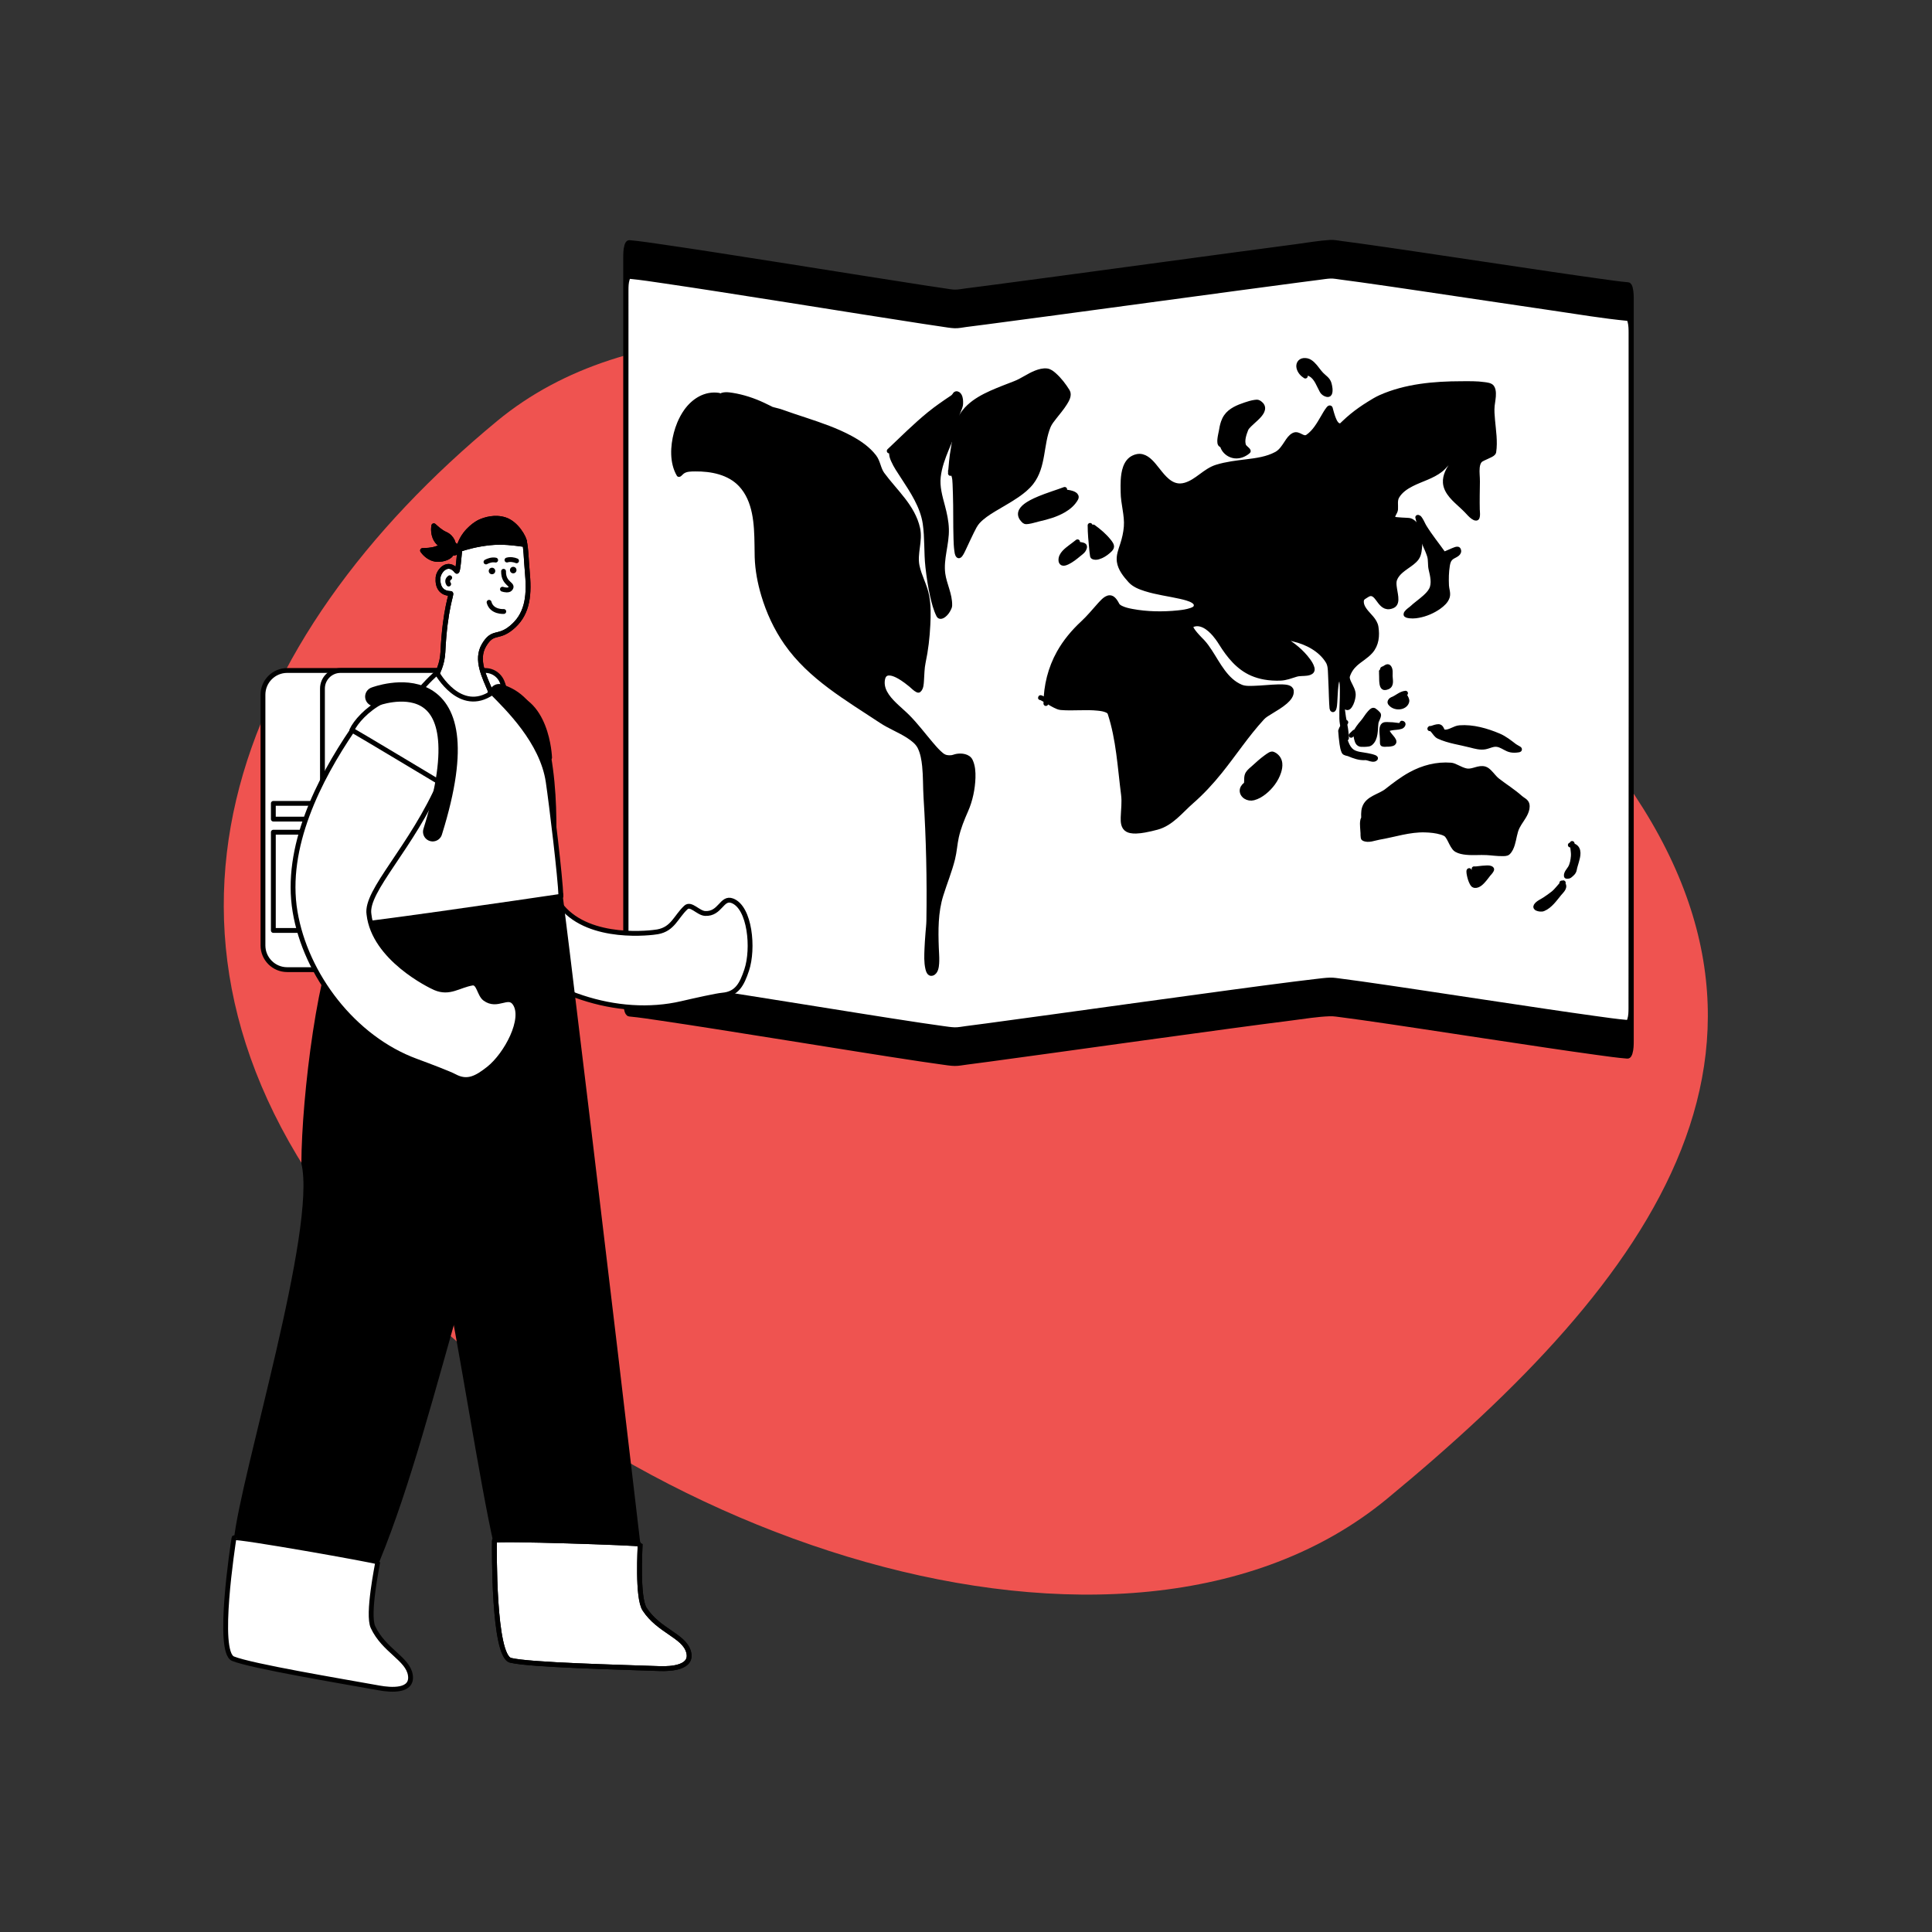 <?xml version="1.0" encoding="UTF-8" standalone="no"?><!DOCTYPE svg PUBLIC "-//W3C//DTD SVG 1.1//EN" "http://www.w3.org/Graphics/SVG/1.1/DTD/svg11.dtd"><svg width="100%" height="100%" viewBox="0 0 1667 1667" version="1.1" xmlns="http://www.w3.org/2000/svg" xmlns:xlink="http://www.w3.org/1999/xlink" xml:space="preserve" xmlns:serif="http://www.serif.com/" style="fill-rule:evenodd;clip-rule:evenodd;stroke-linecap:round;stroke-linejoin:round;stroke-miterlimit:1.5;"><rect x="0" y="0" width="1667" height="1667" fill="#333333" stroke="none"/><rect id="Window" x="0" y="0" width="1666.67" height="1666.67" style="fill:none;"/><g id="Window1" serif:id="Window"><path d="M1196.93,1293.09c-226.717,187.216 -677.254,33.013 -889.302,-223.775c-212.048,-256.788 -105.306,-518.918 121.41,-706.134c226.717,-187.216 734.053,18.709 946.101,275.497c212.048,256.788 48.507,467.197 -178.209,654.412Z" style="fill:#EF5350;"/><g><g><g><g><g><path d="M1407.57,259.146c0,-3.475 -0.008,-7.142 -0.866,-10.527c-0.255,-1.005 -0.754,-2.853 -2.001,-2.967c-8.391,-0.766 -16.753,-2.015 -25.099,-3.172c-14.118,-1.956 -28.222,-4.016 -42.323,-6.09c-37.538,-5.521 -75.053,-11.203 -112.585,-16.765c-16.64,-2.466 -33.282,-4.925 -49.941,-7.254c-5.604,-0.783 -11.21,-1.556 -16.824,-2.261c-3.315,-0.416 -6.908,-1.21 -10.265,-1.003c-9.697,0.598 -19.432,2.36 -29.06,3.625c-17.44,2.292 -34.875,4.632 -52.309,6.977c-51.776,6.963 -103.541,14.006 -155.317,20.968c-19.175,2.578 -38.35,5.153 -57.533,7.666c-6.636,0.87 -13.274,1.736 -19.916,2.562c-3.152,0.392 -6.497,1.131 -9.686,1.074c-3.157,-0.057 -6.382,-0.738 -9.5,-1.184c-5.883,-0.842 -11.76,-1.738 -17.635,-2.639c-18.002,-2.762 -35.991,-5.616 -53.98,-8.468c-41.354,-6.554 -82.699,-13.173 -124.076,-19.57c-15.713,-2.429 -31.43,-4.836 -47.165,-7.109c-9.409,-1.359 -18.839,-2.824 -28.305,-3.702c-1.405,-0.131 -2.06,1.737 -2.373,2.832c-0.939,3.274 -0.971,6.885 -0.971,10.27c-0,213.015 -0,426.03 -0,639.045c-0,3.473 0.041,7.178 1.019,10.532c0.325,1.114 0.94,2.867 2.278,2.993c9.303,0.877 18.568,2.343 27.812,3.702c15.476,2.276 30.934,4.683 46.388,7.109c40.966,6.431 81.901,13.07 122.857,19.571c18.136,2.878 36.274,5.75 54.433,8.467c6.113,0.915 12.228,1.817 18.353,2.639c3.567,0.479 7.218,1.136 10.824,1.184c3.237,0.043 6.6,-0.67 9.8,-1.074c6.494,-0.82 12.982,-1.689 19.47,-2.562c18.651,-2.509 37.293,-5.088 55.935,-7.666c50.791,-7.023 101.572,-14.12 152.385,-20.968c17.683,-2.383 35.368,-4.745 53.069,-6.977c10.872,-1.371 21.906,-3.244 32.869,-3.624c3.62,-0.126 7.337,0.556 10.917,1.003c5.598,0.698 11.186,1.473 16.773,2.26c16.435,2.317 32.852,4.783 49.266,7.254c37.046,5.577 74.073,11.285 111.132,16.766c14.141,2.091 28.286,4.159 42.449,6.09c8.729,1.189 17.481,2.462 26.263,3.171c1.397,0.113 2.071,-1.77 2.397,-2.858c0.978,-3.268 1.041,-6.884 1.041,-10.274c0,-213.015 0,-426.03 0,-639.046Z" style="stroke:#000;stroke-width:4.17px;"/><path d="M1407.3,287.138c-0.002,-3.139 -0.049,-6.411 -0.82,-9.481c-0.226,-0.904 -0.667,-2.746 -1.913,-2.866c-21.392,-2.053 -42.693,-5.673 -63.93,-8.783c-37.84,-5.541 -75.653,-11.243 -113.484,-16.837c-17.552,-2.595 -35.105,-5.187 -52.68,-7.645c-5.779,-0.808 -11.561,-1.607 -17.353,-2.333c-3.015,-0.377 -6.268,-1.059 -9.327,-0.93c-3.113,0.131 -6.257,0.69 -9.341,1.077c-5.789,0.727 -11.573,1.483 -17.357,2.242c-17.986,2.36 -35.963,4.774 -53.941,7.191c-52.213,7.021 -104.414,14.119 -156.628,21.134c-19.817,2.662 -39.634,5.322 -59.461,7.911c-5.823,0.761 -11.646,1.517 -17.474,2.242c-3.177,0.395 -6.672,1.213 -9.895,1.076c-3.648,-0.155 -7.329,-0.865 -10.93,-1.383c-5.422,-0.78 -10.837,-1.599 -16.251,-2.426c-17.435,-2.664 -34.855,-5.421 -52.275,-8.178c-41.573,-6.579 -83.132,-13.236 -124.729,-19.681c-15.234,-2.361 -30.473,-4.7 -45.73,-6.928c-10.094,-1.475 -20.21,-3.062 -30.375,-4.044c-1.343,-0.13 -1.95,1.579 -2.241,2.52c-0.925,2.998 -0.985,6.294 -0.986,9.394c-0.063,194.351 0.034,388.702 0.014,583.053c-0,3.194 0.078,6.592 1.057,9.675c0.313,0.985 0.894,2.581 2.189,2.705c10.067,0.972 20.086,2.565 30.08,4.044c15.052,2.227 30.086,4.568 45.117,6.928c41.197,6.47 82.358,13.147 123.544,19.681c17.515,2.779 35.032,5.55 52.573,8.178c6.314,0.946 12.632,1.88 18.963,2.723c3.265,0.435 6.583,0.979 9.884,1.087c3.313,0.108 6.826,-0.666 10.091,-1.077c5.722,-0.72 11.439,-1.478 17.156,-2.241c19.349,-2.583 38.686,-5.249 58.024,-7.912c51.327,-7.068 102.642,-14.215 153.992,-21.133c18.22,-2.455 36.442,-4.893 54.684,-7.192c6.17,-0.778 12.342,-1.543 18.522,-2.241c3.819,-0.432 7.686,-0.978 11.536,-1.078c3.233,-0.084 6.572,0.533 9.763,0.931c5.773,0.719 11.534,1.521 17.293,2.333c15.936,2.247 31.852,4.623 47.766,7.005c37.442,5.605 74.864,11.336 112.32,16.861c13.754,2.028 27.512,4.036 41.287,5.935c9.301,1.282 18.627,2.658 27.992,3.464c1.317,0.113 1.91,-1.633 2.192,-2.547c0.924,-3.003 0.999,-6.296 1.002,-9.4c0.186,-194.352 0.2,-388.702 0.08,-583.054Z" style="fill:#fff;stroke:#000;stroke-width:4.17px;"/></g></g><g><path d="M620.203,341.062c-11.558,-1.801 -21.707,4.708 -28.182,13.866c-2.271,3.213 -4.139,6.705 -5.66,10.33c-1.176,2.803 -2.145,5.693 -2.917,8.633c-2.95,11.233 -3.734,25.051 2.339,35.502c0.105,0.181 0.666,-0.324 0.734,-0.381c0.798,-0.658 1.48,-1.521 2.321,-2.114c3.177,-2.242 7.231,-2.168 10.953,-2.213c14.002,-0.169 29.457,2.806 39.41,13.467c12.741,13.647 13.673,34.056 13.898,51.657c0.047,3.666 0.047,7.334 0.166,10.999c0.359,11.036 2.446,22.012 5.597,32.578c4.372,14.657 10.902,28.806 19.668,41.368c20.677,29.629 52.497,47.748 81.97,67.3c7.463,4.952 15.995,8.09 23.493,13.019c3.75,2.464 7.777,5.496 9.794,9.646c2.446,5.033 3.395,10.738 3.965,16.251c0.931,9.009 0.635,18.078 1.203,27.107c2.223,35.351 3.032,70.839 2.457,106.255c-0.057,3.51 -0.48,7.028 -0.758,10.523c-0.203,2.566 -0.397,5.133 -0.56,7.703c-0.129,2.037 -0.241,4.076 -0.321,6.116c-0.219,5.574 -0.516,11.565 0.767,17.053c0.372,1.592 1.314,4.851 3.625,4.142c3.396,-1.043 3.881,-5.767 4.083,-8.69c0.048,-0.692 0.076,-1.385 0.091,-2.078c0.021,-0.992 0.014,-1.985 -0.009,-2.977c-0.029,-1.246 -0.085,-2.492 -0.15,-3.737c-0.075,-1.448 -0.169,-2.895 -0.222,-4.345c-0.563,-15.305 -0.697,-30.98 3.904,-45.752c3.27,-10.496 7.492,-20.709 10.153,-31.391c1.542,-6.192 1.851,-12.531 3.223,-18.741c1.759,-7.961 4.867,-15.546 8.148,-22.983c3.824,-8.666 5.895,-18.686 6.193,-28.127c0.153,-4.846 -0.181,-10.032 -2.262,-14.49c-1.928,-4.132 -7.818,-4.735 -11.778,-4.005c-1.709,0.316 -3.152,1.071 -4.955,1.179c-1.827,0.109 -3.828,0.027 -5.551,-0.671c-1.875,-0.76 -3.47,-2.212 -4.915,-3.587c-2.507,-2.385 -4.779,-5.02 -7.015,-7.655c-6.652,-7.839 -12.853,-16.124 -20.117,-23.418c-1.587,-1.593 -3.256,-3.102 -4.92,-4.613c-1.36,-1.236 -2.729,-2.462 -4.073,-3.715c-6.017,-5.609 -13.131,-12.82 -12.72,-21.756c0.053,-1.142 0.196,-2.293 0.529,-3.39c0.197,-0.65 0.465,-1.282 0.833,-1.854c2.568,-3.988 8.153,-1.955 11.499,-0.301c0.674,0.333 1.336,0.689 1.988,1.063c0.896,0.512 1.776,1.055 2.636,1.625c1.077,0.714 2.134,1.456 3.171,2.226c1.359,1.008 2.688,2.056 3.995,3.13c1.781,1.462 3.662,3.567 5.79,4.592c0.298,0.144 0.751,0.305 1.043,0.061c2.132,-1.778 2.187,-5.571 2.379,-8.048c0.411,-5.309 0.323,-10.697 1.449,-15.929c2.289,-10.641 3.512,-21.573 4.054,-32.435c0.412,-8.259 0.562,-16.79 -0.998,-24.959c-1.712,-8.969 -6.551,-16.97 -8.351,-25.911c-2.154,-10.704 2.891,-21.499 0.533,-32.175c-4.179,-18.916 -19.623,-31.785 -30.598,-46.81c-3.313,-4.536 -3.539,-10.555 -6.963,-15.023c-5.319,-6.941 -12.756,-12.025 -20.368,-16.155c-12.241,-6.64 -25.54,-11.134 -38.707,-15.531c-7.028,-2.348 -14.095,-4.587 -21.054,-7.137c-2.095,-0.767 -4.334,-1.203 -6.481,-1.79c-0.744,-0.204 -1.493,-0.405 -2.222,-0.661c-0.226,-0.079 -0.83,-0.302 -0.606,-0.386c-2.075,-1.029 -4.159,-2.042 -6.253,-3.033c-8.317,-3.937 -17.604,-7.019 -26.695,-8.447c-3.172,-0.498 -8.259,-1.299 -10.841,1.245" style="stroke:#000;stroke-width:4.17px;"/><path d="M767.262,389.098c11.399,-10.786 22.519,-21.924 34.692,-31.854c6.336,-5.169 13.029,-9.721 19.814,-14.263c0.708,-0.474 1.318,-1.142 1.82,-1.829c0.392,-0.536 0.59,-1.174 1.28,-1.397c1.191,-0.385 2.283,0.603 2.846,1.548c1.214,2.037 1.263,4.717 1.19,7.011c-0.085,2.662 -1.626,5.378 -2.525,7.818c-1.224,3.325 -1.969,6.594 -2.525,10.082c-1.163,7.292 -4.278,14.114 -7.074,20.89c-3.229,7.822 -6.198,15.81 -7.171,24.27c-1.003,8.71 1.477,17.115 3.689,25.443c1.713,6.452 3.161,12.977 3.349,19.673c0.364,12.996 -4.85,25.61 -3.112,38.613c1.24,9.282 6.19,17.843 5.927,27.378c-0.027,0.968 -0.496,1.963 -0.905,2.811c-1.012,2.095 -2.465,4.129 -4.347,5.525c-1.192,0.884 -3.359,1.876 -4.25,0.064c-2.553,-5.188 -4.046,-10.912 -5.319,-16.52c-1.877,-8.267 -3.113,-16.68 -4.066,-25.099c-1.412,-12.473 -0.496,-25.112 -2.316,-37.545c-2.181,-14.9 -11.07,-28.157 -19.1,-40.458c-2.993,-4.585 -6.207,-9.21 -8.408,-14.253c-0.943,-2.161 -1.882,-4.728 -1.355,-7.126" style="stroke:#000;stroke-width:4.17px;"/><path d="M820.228,405.88c-0.575,0.366 0.085,0.981 0.386,1.276c0.843,0.825 1.858,1.6 2.277,2.747c0.9,2.466 1.003,5.159 1.109,7.754c0.119,2.935 0.207,5.872 0.306,8.808c0.431,12.781 0.089,25.578 0.505,38.361c0.109,3.35 0.221,6.725 0.674,10.05c0.185,1.363 0.352,3.392 1.362,4.486c0.633,0.684 1.435,-0.327 1.795,-0.815c1.14,-1.547 1.954,-3.36 2.78,-5.086c2.363,-4.938 4.546,-9.961 7.022,-14.846c1.481,-2.922 2.972,-6.158 5.209,-8.604c3.891,-4.257 8.836,-7.45 13.722,-10.434c6.866,-4.193 13.984,-7.99 20.596,-12.589c4.35,-3.026 8.576,-6.416 11.856,-10.612c10.895,-13.936 8.209,-32.959 14.716,-48.631c1.209,-2.913 3.333,-5.477 5.254,-7.939c3.086,-3.954 6.399,-7.792 9.063,-12.058c1.684,-2.696 4.157,-6.945 2.191,-10.113c-3.139,-5.059 -6.945,-10.046 -11.414,-14.021c-1.759,-1.565 -3.931,-3.329 -6.371,-3.61c-3.211,-0.369 -6.479,0.551 -9.438,1.707c-6.333,2.475 -11.811,6.745 -18.15,9.154c-3.436,1.305 -6.867,2.623 -10.279,3.99c-13.412,5.376 -28.727,11.635 -36.236,24.861c-1.458,2.568 -2.583,5.317 -3.406,8.152c-1.173,4.046 -1.55,8.071 -2.138,12.205c-0.605,4.247 -1.401,8.463 -2.02,12.708c-0.516,3.544 -0.764,7.143 -1.102,10.707c-0.115,1.204 -0.228,2.408 -0.327,3.613c-0.038,0.459 -0.075,0.918 -0.099,1.378c-0.005,0.078 0.016,0.578 0.019,0.573" style="stroke:#000;stroke-width:4.17px;"/><path d="M902.425,607.033c0.154,-15.319 3.871,-30.451 11.377,-43.845c5.344,-9.537 12.412,-18.011 20.419,-25.424c5.25,-4.86 9.766,-10.365 14.524,-15.688c0.456,-0.51 0.915,-1.016 1.383,-1.514c2.403,-2.559 6.374,-6.772 10.046,-3.847c0.666,0.531 1.23,1.183 1.733,1.868c0.754,1.024 1.384,2.137 1.958,3.27c0.679,1.339 2.139,2.204 3.431,2.836c2.937,1.436 6.222,2.178 9.417,2.779c12.897,2.424 26.63,2.623 39.663,1.282c3.826,-0.394 7.769,-0.899 11.414,-2.186c1.368,-0.483 3.365,-1.23 4.001,-2.705c1.977,-4.585 -4.457,-6.749 -7.673,-7.738c-0.788,-0.243 -1.582,-0.464 -2.379,-0.673c-1.041,-0.272 -2.089,-0.522 -3.139,-0.759c-10.047,-2.264 -20.362,-3.497 -30.206,-6.618c-4.65,-1.474 -9.762,-3.407 -13.108,-7.128c-4.153,-4.617 -8.661,-10.092 -9.551,-16.462c-0.7,-5.008 1.269,-9.853 2.791,-14.521c1.641,-5.033 2.832,-10.171 3.247,-15.455c0.792,-10.098 -2.716,-19.936 -2.748,-30.003c-0.005,-1.839 -0.075,-3.677 -0.073,-5.516c0.002,-1.555 0.036,-3.111 0.128,-4.663c0.408,-6.899 1.915,-16.024 8.939,-19.361c1.045,-0.497 2.145,-0.888 3.284,-1.102c6.022,-1.137 10.717,3.502 14.287,7.739c1.177,1.397 2.303,2.836 3.436,4.268c4.837,6.11 10.761,13.584 19.368,13.365c1.478,-0.037 2.945,-0.293 4.363,-0.707c10.218,-2.979 16.948,-12.394 27.128,-15.524c8.375,-2.575 17.078,-3.58 25.745,-4.638c8.766,-1.07 17.778,-2.298 25.661,-6.54c4.026,-2.167 6.482,-6.127 8.926,-9.831c1.606,-2.432 3.365,-5.165 6.05,-6.524c4.37,-2.211 7.888,4.333 12.159,1.375c5.876,-4.07 9.558,-10.575 13.091,-16.603c1.472,-2.511 2.891,-5.13 4.703,-7.422c0.237,-0.3 0.804,-1.092 1.292,-0.898c0.4,0.159 0.427,0.85 0.52,1.194c0.318,1.169 0.636,2.338 0.979,3.5c0.29,0.983 0.595,1.961 0.93,2.929c0.199,0.571 0.407,1.14 0.631,1.702c1.033,2.595 2.954,6.847 6.476,6.011c0.312,-0.074 0.641,-0.455 0.857,-0.651c0.697,-0.635 1.368,-1.299 2.05,-1.949c2.126,-2.026 4.317,-3.982 6.591,-5.842c4.611,-3.772 9.508,-7.188 14.567,-10.33c3.252,-2.02 6.576,-4.09 10.084,-5.651c21.615,-9.624 46.287,-11.769 69.681,-11.806c6.652,-0.011 13.382,-0.21 19.985,0.768c1.83,0.271 5.168,0.566 6.397,2.326c1.041,1.489 1.316,3.405 1.379,5.18c0.13,3.626 -0.722,7.158 -1.086,10.744c-0.422,4.158 -0.033,8.402 0.334,12.548c0.794,8.967 2.357,18.372 0.993,27.381c-0.242,1.322 -2.036,2.173 -3.089,2.718c-1.955,1.01 -4.007,1.814 -5.978,2.79c-1.096,0.542 -2.39,1.148 -3.162,2.137c-1.293,1.657 -1.785,3.798 -1.994,5.848c-0.412,4.03 0.246,8.06 0.185,12.093c-0.12,8.013 -0.294,16.028 -0.123,24.041c0.011,0.53 0.07,1.068 0.105,1.593c0.101,1.492 0.198,3.046 -0.073,4.526c-0.088,0.482 -0.282,1.279 -0.866,1.377c-1.034,0.172 -2.102,-0.509 -2.902,-1.076c-2.037,-1.443 -3.628,-3.38 -5.343,-5.167c-1.371,-1.428 -2.813,-2.787 -4.261,-4.136c-5.751,-5.355 -13.649,-11.697 -14.278,-20.227c-0.443,-6.002 2.838,-12.035 6.465,-16.543c1.394,-1.731 3.423,-2.858 4.905,-4.516c0.667,-0.745 1.348,-1.68 1.335,-2.727c-0.006,-0.421 -1.504,0.489 -1.546,0.514c-0.122,0.073 -0.244,0.147 -0.365,0.222c-0.123,0.076 -0.238,0.168 -0.368,0.234c-0.995,0.506 -2.047,0.887 -3.048,1.38c-4.701,2.311 -7.374,7.038 -11.384,10.22c-7.338,5.823 -16.86,8.183 -25.088,12.379c-4.946,2.522 -9.765,5.788 -12.622,10.681c-1.984,3.397 -0.95,7.442 -1.22,11.155c-0.188,2.587 -2.825,4.76 -2.394,7.416c0.202,1.246 2.927,1.327 3.771,1.424c2.572,0.296 5.168,0.334 7.75,0.506c1.262,0.083 2.887,0.052 4.076,0.61c5.355,2.515 7.001,9.46 7.518,14.783c0.111,1.141 0.173,2.286 0.192,3.431c0.027,1.625 -0.031,3.253 -0.177,4.871c-0.198,2.178 -0.496,4.438 -1.262,6.499c-1.273,3.424 -4.359,5.819 -7.213,7.887c-4.854,3.518 -10.659,6.894 -12.968,12.759c-0.754,1.914 -0.666,4.098 -0.457,6.102c0.333,3.174 1.125,6.283 1.426,9.46c0.269,2.84 0.097,6.306 -2.952,7.557c-0.859,0.352 -1.756,0.626 -2.679,0.749c-4.775,0.634 -7.43,-3.642 -9.902,-6.966c-1.826,-2.457 -4.243,-5.228 -7.637,-4.079c-0.694,0.235 -1.344,0.588 -1.95,0.996c-1.59,1.069 -4.158,2.126 -4.527,4.301c-0.552,3.258 0.896,6.28 2.771,8.85c3.262,4.47 8.865,8.582 9.754,14.425c1.138,7.473 0.447,15.094 -4.749,20.981c-3.758,4.257 -8.857,6.962 -13.039,10.74c-3.127,2.826 -5.468,6.269 -6.767,10.293c-0.67,2.073 0.404,4.438 1.261,6.269c1.579,3.373 4.074,7.135 3.604,11.06c-0.351,2.926 -1.267,6.157 -2.913,8.627c-0.867,1.3 -2.261,2.343 -3.503,0.84c-0.286,-0.347 -0.515,-0.738 -0.716,-1.139c-0.304,-0.606 -0.588,-1.223 -0.898,-1.827c-0,-0 -0.592,-1.062 -0.632,-0.99c-1.195,2.172 -0.592,5.705 -0.368,7.997c0.63,6.434 2.464,12.732 2.965,19.163c0.1,1.287 0.173,2.576 0.246,3.865c-2.007,-5.254 -3.89,-11.187 -4.049,-16.872c-0.223,-8.01 0.563,-16.024 0.416,-24.039c-0.07,-3.859 0.02,-8.481 -1.55,-12.119c-0.595,-1.379 -1.852,1.178 -2.094,1.514c-1.276,1.771 -1.536,4.302 -1.792,6.402c-0.575,4.71 -0.597,9.467 -0.96,14.194c-0.133,1.732 -0.237,3.556 -0.762,5.224c-0.258,0.82 -0.846,1.684 -1.518,0.644c-0.244,-0.377 -0.23,-1.067 -0.273,-1.478c-0.118,-1.117 -0.185,-2.241 -0.247,-3.362c-0.231,-4.16 -0.313,-8.326 -0.458,-12.49c-0.156,-4.495 -0.383,-8.987 -0.56,-13.481c-0.137,-3.46 -0.225,-7.332 -2.069,-10.388c-6.205,-10.285 -18.16,-16.567 -29.57,-19.201c-4.844,-1.119 -9.475,-2.992 -14.239,-4.384c-2.22,-0.649 -4.085,-2.197 -6.249,-3.001c-0.806,-0.299 -2.095,-0.598 -2.097,0.636c-0,0.222 0.405,0.429 0.554,0.525c0.773,0.497 1.617,0.89 2.444,1.286c3.538,1.695 7.308,3.031 10.716,4.97c8.025,4.566 15.811,10.943 21.258,18.43c1.365,1.877 2.732,3.961 3.351,6.225c0.241,0.881 0.421,2.022 -0.174,2.816c-1.001,1.336 -2.851,1.717 -4.406,1.936c-3.006,0.424 -6.231,0.062 -9.16,0.959c-4.44,1.36 -8.812,3.131 -13.512,3.295c-4.618,0.161 -9.264,-0.086 -13.815,-0.909c-3.621,-0.654 -7.179,-1.681 -10.56,-3.139c-11.886,-5.123 -20.017,-15.312 -26.701,-26.035c-0.973,-1.562 -1.989,-3.095 -3.078,-4.579c-0.821,-1.119 -1.68,-2.212 -2.584,-3.266c-4.72,-5.503 -12.193,-11.555 -19.817,-7.93c-1.755,0.834 -0.05,3.469 0.578,4.441c0.189,0.292 0.386,0.58 0.588,0.863c0.288,0.403 0.586,0.797 0.892,1.186c0.399,0.509 0.811,1.008 1.23,1.5c0.505,0.593 1.022,1.176 1.546,1.752c0.644,0.707 1.298,1.405 1.963,2.093c0.808,0.836 1.648,1.645 2.443,2.494c2.431,2.601 4.481,5.539 6.421,8.516c7.195,11.039 13.868,25.194 26.871,30.573c3.457,1.43 7.737,1.182 11.388,1.078c6.885,-0.195 13.736,-1.032 20.621,-1.221c0.754,-0.02 1.508,-0.031 2.261,-0.027c0.579,0.004 1.158,0.016 1.736,0.042c2.334,0.106 7.016,0.296 7.423,3.411c0.497,3.808 -2.457,7.072 -5.101,9.389c-3.874,3.395 -8.423,5.976 -12.783,8.669c-2.482,1.534 -5.226,3.055 -7.226,5.229c-13.357,14.51 -24.144,31.038 -36.486,46.368c-7.465,9.272 -15.578,18.08 -24.561,25.905c-9.204,8.018 -17.394,18.951 -29.757,22.258c-3.542,0.948 -7.114,1.81 -10.727,2.444c-2.405,0.422 -4.838,0.752 -7.281,0.821c-1.591,0.046 -3.204,-0.016 -4.766,-0.349c-0.858,-0.183 -1.703,-0.454 -2.484,-0.86c-3.876,-2.02 -4.061,-6.754 -3.939,-10.601c0.211,-6.598 1.157,-13.143 0.306,-19.735c-3.028,-23.438 -4.188,-47.622 -11.634,-70.236c-0.402,-1.221 -1.572,-1.988 -2.685,-2.497c-2.325,-1.063 -4.977,-1.427 -7.495,-1.701c-10.67,-1.161 -21.425,0.296 -32.093,-0.58c-1.833,-0.151 -3.636,-1.008 -5.253,-1.809c-2.963,-1.467 -5.695,-3.332 -8.591,-4.916c-0.97,-0.53 -1.918,-1.105 -2.916,-1.585c-0.03,-0.014 -1.009,-0.513 -1.009,-0.265" style="stroke:#000;stroke-width:4.17px;"/><path d="M1223.58,446.336c0.899,0.13 1.616,1.394 2.045,2.06c1.299,2.02 2.137,4.292 3.394,6.328c4.942,8.009 10.91,15.314 16.346,22.981c0.455,0.642 2.036,-0.113 2.523,-0.296c2.499,-0.936 4.852,-2.23 7.372,-3.114c0.608,-0.214 2.549,-1.046 3.033,-0.136c1.67,3.142 -2.448,4.704 -4.542,5.876c-0.438,0.245 -0.873,0.503 -1.27,0.812c-2.371,1.85 -3.087,4.096 -3.563,6.974c-0.947,5.732 -1.034,11.591 -0.781,17.383c0.14,3.228 1.661,6.59 0.679,9.807c-1.098,3.598 -4.263,6.388 -7.217,8.504c-5.192,3.72 -11.404,6.365 -17.686,7.52c-3.232,0.595 -6.698,0.824 -9.894,-0.095c-2.386,-0.686 0.61,-3.296 1.412,-3.977c0.334,-0.284 0.676,-0.56 1.023,-0.828c0.438,-0.34 0.925,-0.651 1.33,-1.032c3.702,-3.483 7.95,-6.334 11.713,-9.751c2.125,-1.929 4.247,-4.063 5.561,-6.647c2.687,-5.283 0.955,-12.18 -0.312,-17.558c-0.891,-3.782 -0.176,-7.775 -1.313,-11.516c-1.874,-6.166 -5.434,-11.735 -6.783,-18.073c-0.843,-3.956 -1.682,-7.913 -2.564,-11.86c-0.201,-0.899 -0.4,-1.8 -0.624,-2.695c-0.007,-0.025 -0.119,-0.607 -0.183,-0.609" style="stroke:#000;stroke-width:4.17px;"/><path d="M1169.11,632.726c1.746,-3.39 3.958,-6.489 6.496,-9.331c2.342,-2.623 3.959,-5.834 6.375,-8.425c0.746,-0.8 1.897,-2.163 3.106,-2.193c0.411,-0.011 0.963,0.512 1.265,0.733c0.922,0.673 1.831,1.424 2.577,2.292c0.234,0.272 0.627,0.701 0.606,1.1c-0.127,2.482 -1.92,4.518 -2.239,6.966c-0.737,5.654 0.119,13.447 -4.903,17.512c-1.091,0.884 -2.601,0.697 -3.897,0.917c-0.95,0.161 -1.908,-0.033 -2.862,0.025c-0.625,0.039 -1.263,0.03 -1.875,-0.111c-2.746,-0.637 -3.184,-4.264 -3.662,-6.511c-0.214,-1.004 -0.308,-2.029 -0.554,-3.028c-0.076,-0.308 -0.158,-0.899 -0.46,-1.091c-0.192,-0.121 -0.73,0.43 -0.842,0.526c-0.852,0.741 -1.569,1.653 -2.439,2.365" style="stroke:#000;stroke-width:4.17px;"/><path d="M1156.73,630.593c0.302,3.753 0.584,7.514 1.15,11.239c0.345,2.269 0.732,4.648 1.684,6.755c0.649,1.434 3.1,1.424 4.307,1.932c4.579,1.925 8.99,3.564 14.014,3.285c2.117,-0.117 4.212,1.167 6.33,1.357c0.884,0.08 1.982,0.041 2.584,-0.718c0.412,-0.518 -1.033,-0.997 -1.291,-1.092c-1.875,-0.689 -3.846,-1.043 -5.794,-1.453c-4.345,-0.917 -9.543,-0.886 -13.278,-3.654c-4.275,-3.169 -5.571,-9.617 -7.478,-14.185c-0.517,-1.237 -2.465,-1.658 -2.168,-3.213c0.566,-2.965 2.634,-5.267 4.438,-7.562" style="stroke:#000;stroke-width:4.17px;"/><path d="M1191.92,579.562c0,-0.091 -0.07,-0.326 0.003,-0.272c0.349,0.253 0.021,0.862 0.03,1.293c0.021,1.02 0.031,2.042 0.09,3.061c0.038,0.66 0.016,1.325 0.024,1.987c0.007,0.539 0.019,1.078 0.045,1.617c0.02,0.434 0.051,0.867 0.09,1.3c0.145,1.606 0.562,5.217 2.969,4.787c0.735,-0.131 1.47,-0.313 2.158,-0.612c3.74,-1.624 2.196,-6.4 2.181,-9.529c-0.012,-2.315 0.517,-5.724 -1.257,-7.621c-1.021,-1.092 -2.949,0.538 -3.776,1.073c-0.23,0.149 -1.985,0.426 -1.539,0.981" style="stroke:#000;stroke-width:4.17px;"/><path d="M1211.32,599.329c0.216,-0.286 1.002,1.22 1.036,1.284c0.594,1.125 1.776,3.082 1.542,4.421c-0.437,2.49 -2.541,4.111 -4.899,4.703c-3.397,0.851 -7.42,-0.188 -9.509,-3.118c-0.722,-1.012 0.605,-2.738 1.567,-3.067c4.065,-1.391 7.275,-4.999 11.688,-5.43" style="stroke:#000;stroke-width:4.17px;"/><path d="M1209.68,623.974c2.119,0.307 0.43,2.474 -0.769,2.895c-2.694,0.944 -5.819,0.724 -8.616,1.316c-0.914,0.193 -2.649,0.442 -3.148,1.388c-0.528,1 0.154,2.217 0.693,3.051c0.373,0.578 0.795,1.126 1.229,1.66c0.51,0.628 0.574,0.695 1.208,1.456c0.264,0.317 0.529,0.635 0.786,0.959c0.864,1.085 2.818,3.436 0.992,4.611c-0.259,0.166 -0.546,0.287 -0.838,0.383c-0.518,0.171 -1.06,0.269 -1.6,0.338c-0.932,0.12 -1.873,0.183 -2.813,0.162c-1.179,-0.025 -2.607,0.302 -3.741,-0.173c-0.277,-0.115 -0.275,-0.763 -0.297,-0.984c-0.105,-1.072 -0.037,-2.146 -0.035,-3.22c0.002,-0.954 -0.101,-1.909 -0.176,-2.858c-0.046,-0.591 -0.093,-1.182 -0.129,-1.774c-0.128,-2.087 -0.589,-6.076 1.412,-7.574c0.832,-0.623 2.434,-0.497 3.366,-0.498c2.935,-0.003 5.91,0.284 8.811,0.703c0.959,0.139 2.071,0.042 3.019,-0.156c0.211,-0.044 0.813,-0.142 0.814,-0.467" style="stroke:#000;stroke-width:4.17px;"/><path d="M1233.7,628.768c2.051,-0.364 3.957,-1.342 6.022,-1.696c0.872,-0.15 2.025,-0.308 2.801,0.237c1.914,1.344 1.394,4.279 4.3,4.341c4.526,0.097 8.159,-3.421 12.614,-3.76c11.457,-0.874 23.319,2.564 33.771,6.985c5.072,2.146 9.303,5.586 13.651,8.89c1.036,0.787 2.313,1.276 3.398,2.005c0.193,0.13 0.913,0.508 0.873,0.832c-0.042,0.332 -0.686,0.424 -0.919,0.473c-1.146,0.244 -2.341,0.259 -3.507,0.298c-1.949,0.066 -3.859,-0.281 -5.65,-1.051c-3.109,-1.336 -5.739,-3.428 -9.157,-3.967c-3.767,-0.594 -6.951,1.462 -10.552,2.122c-4.027,0.738 -8.333,-0.443 -12.202,-1.453c-9.239,-2.413 -19.068,-3.567 -27.807,-7.627c-1.999,-0.928 -3.335,-3.318 -4.711,-4.889c-0.664,-0.759 -1.579,-1.882 -2.661,-2.039" style="stroke:#000;stroke-width:4.17px;"/><path d="M1176.63,707.966c-0.038,-3.551 -0.472,-7.472 0.666,-10.922c2.772,-8.402 13.068,-9.722 19.261,-14.59c6.549,-5.147 13.185,-10.24 20.502,-14.264c10.704,-5.887 22.631,-9.009 34.881,-8.03c1.611,0.128 3.194,0.903 4.637,1.557c2.958,1.341 6.036,3.072 9.32,3.479c5.172,0.641 10.087,-3.286 15.22,-1.789c1.674,0.489 3.07,1.803 4.276,3.002c2.264,2.251 4.123,5.005 6.654,6.976c6.546,5.098 13.666,9.464 19.854,15.017c1.872,1.68 5.045,2.848 5.658,5.576c0.563,2.5 -0.128,5.086 -1.138,7.379c-1.913,4.342 -5.126,7.932 -7.221,12.166c-2.309,4.668 -2.671,10.081 -4.207,15.006c-0.806,2.582 -1.909,5.246 -3.919,7.132c-1.124,1.054 -3.449,0.923 -4.853,0.944c-4.506,0.067 -8.952,-0.651 -13.439,-0.888c-5.867,-0.31 -11.748,0.347 -17.609,-0.25c-2.898,-0.296 -5.931,-0.831 -8.487,-2.306c-1.347,-0.777 -2.283,-2.22 -3.077,-3.511c-1.74,-2.831 -2.851,-6.138 -4.917,-8.757c-1.188,-1.504 -3.253,-2.228 -5.011,-2.768c-4.508,-1.384 -9.365,-1.853 -14.056,-1.992c-13.669,-0.403 -26.519,4.091 -39.844,6.358c-3.871,0.658 -9.303,3.085 -13.186,0.94c-0.327,-0.181 -0.399,-0.778 -0.451,-1.087c-0.189,-1.125 -0.153,-2.275 -0.165,-3.411c-0.012,-1.036 -0.13,-2.075 -0.212,-3.107c-0.055,-0.692 -0.106,-1.385 -0.146,-2.079c-0.114,-1.966 -0.246,-4.078 0.214,-6.015c0.174,-0.733 0.521,-1.73 1.379,-1.886" style="stroke:#000;stroke-width:4.17px;"/><path d="M1271.9,749.625c1.227,0.181 2.551,-0.057 3.765,-0.189c2.336,-0.253 4.677,-0.575 7.029,-0.607c1.268,-0.017 3.425,-0.139 4.32,1.019c0.21,0.271 0.006,0.713 -0.119,0.968c-0.367,0.753 -0.927,1.424 -1.462,2.06c-0.158,0.187 -0.369,0.43 -0.533,0.615c-0.227,0.254 -0.47,0.506 -0.688,0.77c-0.709,0.86 -1.358,1.771 -2.038,2.654c-0.445,0.579 -0.902,1.15 -1.371,1.71c-1.977,2.355 -5.143,6.009 -8.649,5.385c-1.022,-0.182 -1.699,-1.416 -2.129,-2.222c-1.185,-2.221 -1.879,-4.751 -2.354,-7.209c-0.164,-0.847 -0.309,-1.725 -0.296,-2.59c0.003,-0.18 -0.022,-0.819 0.278,-0.843" style="stroke:#000;stroke-width:4.17px;"/><path d="M1354.93,729.128c1.05,0.15 2.099,0.395 3.071,0.828c5.313,2.367 3.54,9.065 2.289,13.385c-0.315,1.088 -0.646,2.172 -0.961,3.261c-0.356,1.228 -0.702,2.465 -0.919,3.727c-0.432,2.5 -2.357,3.868 -4.195,5.385c-0.459,0.379 -1.531,0.363 -2.087,0.376c-0.114,0.003 -0.57,0.038 -0.601,-0.144c-0.439,-2.527 2.169,-5.069 3.313,-7.002c1.796,-3.032 2.401,-6.832 2.681,-10.294c0.197,-2.443 -0.295,-4.874 -0.513,-7.299c-0.076,-0.853 -0.189,-1.704 -0.316,-2.552c-0.009,-0.059 -0.242,-1.562 -0.253,-0.853" style="stroke:#000;stroke-width:4.17px;"/><path d="M1347.57,761.864c0.394,0.258 0.766,0.558 1.075,0.915c1.95,2.262 -0.44,5.104 -1.972,6.811c-0.419,0.467 -0.851,0.925 -1.251,1.409c-3.881,4.709 -7.94,10.729 -13.838,13.163c-1.539,0.635 -3.874,0.286 -5.367,-0.389c-0.869,-0.393 -1.49,-1.13 -0.937,-2.069c1.524,-2.59 5.036,-3.927 7.404,-5.503c2.516,-1.676 5.021,-3.377 7.385,-5.266c3.344,-2.674 5.656,-6.357 8.792,-9.242" style="stroke:#000;stroke-width:4.17px;"/><path d="M1072.36,679.977c2.04,-0.275 2.858,-1.902 3.093,-3.819c0.338,-2.764 -0.29,-6.04 1.185,-8.571c1.159,-1.99 3.496,-3.712 5.15,-5.229c3.371,-3.093 6.791,-6.172 10.484,-8.88c0.396,-0.29 0.796,-0.575 1.201,-0.851c0.99,-0.676 3.401,-2.589 4.834,-1.974c3.322,1.424 5.601,4.256 6.019,7.9c0.29,2.52 -0.21,5.121 -0.985,7.513c-2.21,6.831 -6.908,13.023 -12.501,17.459c-2.735,2.169 -5.848,4.031 -9.247,4.923c-2.323,0.61 -4.866,0.218 -6.879,-1.102c-2.604,-1.708 -3.855,-4.853 -2.311,-7.676c0.518,-0.946 1.26,-1.755 2.086,-2.441" style="stroke:#000;stroke-width:4.17px;"/><path d="M912.313,425.184c-0.001,-0.361 0.79,-0.485 1.008,-0.53c1.079,-0.223 2.207,-0.248 3.305,-0.244c0.924,0.003 1.849,0.047 2.77,0.126c0.696,0.059 1.39,0.139 2.081,0.243c0.548,0.083 1.093,0.18 1.634,0.297c2.25,0.485 6.936,1.905 5.145,5.142c-2.346,4.238 -6.128,7.462 -10.258,9.891c-6.712,3.949 -14.371,6.084 -21.913,7.791c-2.977,0.674 -5.859,1.727 -8.896,2.136c-0.933,0.126 -2.469,0.397 -3.261,-0.297c-0.845,-0.74 -1.633,-1.562 -2.262,-2.496c-0.385,-0.573 -0.71,-1.191 -0.93,-1.846c-1.615,-4.813 3.412,-8.604 6.954,-10.767c0.754,-0.46 1.522,-0.894 2.301,-1.31c0.97,-0.517 1.956,-1.004 2.951,-1.47c1.356,-0.635 2.73,-1.231 4.114,-1.801c1.596,-0.657 3.207,-1.279 4.826,-1.881c2.253,-0.836 4.521,-1.632 6.795,-2.412c3.33,-1.143 6.686,-2.233 9.978,-3.486" style="stroke:#000;stroke-width:4.17px;"/><path d="M943.345,454.71c4.832,3.47 9.645,7.588 13.377,12.255c1.011,1.265 3.069,3.692 2.241,5.536c-0.554,1.234 -1.717,2.251 -2.715,3.119c-2.46,2.139 -5.42,4.069 -8.585,4.951c-1.523,0.424 -3.359,0.631 -4.744,-0.305c-0.335,-0.227 -0.363,-1.174 -0.42,-1.513c-0.247,-1.485 -0.396,-2.988 -0.543,-4.486c-0.679,-6.929 -1.381,-13.976 -1.398,-20.938" style="stroke:#000;stroke-width:4.17px;"/><path d="M929.49,468.845c-0.356,0.368 1.141,0.687 1.248,0.713c1.401,0.35 3.166,0.349 4.459,1.047c1.441,0.777 0.086,3.359 -0.583,4.234c-1.03,1.347 -2.656,2.45 -3.943,3.525c-2.968,2.483 -6.124,4.989 -9.623,6.684c-1.56,0.755 -4.562,1.966 -5.419,-0.361c-0.145,-0.394 -0.208,-0.815 -0.232,-1.233c-0.288,-5.01 4.945,-8.839 8.453,-11.508c0.812,-0.618 1.633,-1.224 2.451,-1.832c1.156,-0.86 2.313,-1.721 3.423,-2.639" style="stroke:#000;stroke-width:4.17px;"/><path d="M1054.16,383.978c-2.035,-0.156 -1.787,-3.365 -1.676,-4.731c0.027,-0.329 0.063,-0.663 0.103,-0.991c0.062,-0.499 0.138,-0.997 0.222,-1.492c0.105,-0.625 0.224,-1.248 0.353,-1.868c0.178,-0.857 0.399,-1.711 0.536,-2.576c0.433,-2.729 0.951,-5.469 1.865,-8.084c0.584,-1.67 1.344,-3.282 2.346,-4.745c3.777,-5.513 10.492,-8.18 16.568,-10.228c2.606,-0.878 5.288,-1.712 8.014,-2.122c1.044,-0.157 2.519,-0.42 3.488,0.161c0.782,0.469 1.531,1.015 2.157,1.682c3.426,3.653 -0.294,8.102 -2.993,10.837c-0.515,0.521 -1.042,1.03 -1.576,1.531c-0.815,0.766 -1.647,1.514 -2.475,2.265c-1.054,0.955 -2.112,1.908 -3.118,2.914c-1.148,1.147 -2.42,2.443 -3.018,3.99c-1.609,4.162 -3.436,9.374 -1.942,13.838c0.453,1.352 2.219,2.549 3.118,3.502c0.163,0.173 1.244,1.17 0.859,1.504c-3.173,2.76 -7.262,4.499 -11.518,4.044c-6.853,-0.733 -12.625,-7.247 -10.673,-14.262" style="stroke:#000;stroke-width:4.17px;"/><path d="M1126.59,321.493c1.527,0.279 3.026,0.754 4.375,1.532c5.115,2.946 7.02,9.527 9.775,14.374c0.834,1.467 2.466,2.559 4.089,2.962c0.938,0.233 1.956,0.16 2.385,-0.83c1.03,-2.376 0.239,-6.17 -0.388,-8.453c-1.034,-3.772 -4.196,-5.367 -6.751,-8.033c-2.687,-2.804 -4.643,-6.224 -7.484,-8.903c-1.4,-1.321 -3.062,-2.574 -4.992,-2.953c-0.889,-0.174 -1.806,-0.246 -2.709,-0.147c-3.343,0.367 -4.887,3.255 -4.112,6.376c0.734,2.958 2.946,5.519 5.519,7.07" style="stroke:#000;stroke-width:4.17px;"/></g></g></g><g><g><path d="M435.921,599.42c-0,-11.537 -9.366,-20.903 -20.902,-20.903l-167.218,0c-11.536,0 -20.902,9.366 -20.902,20.903l-0,216.323c-0,11.537 9.366,20.903 20.902,20.903l167.218,-0c11.536,-0 20.902,-9.366 20.902,-20.903l-0,-216.323Z" style="fill:#fff;stroke:#000;stroke-width:4.17px;"/><path d="M434.326,594.128c-0,-8.616 -6.995,-15.611 -15.611,-15.611l-124.883,0c-8.616,0 -15.611,6.995 -15.611,15.611l0,226.907c0,8.616 6.995,15.611 15.611,15.611l124.883,-0c8.616,-0 15.611,-6.995 15.611,-15.611l-0,-226.907Z" style="fill:#fff;stroke:#000;stroke-width:4.17px;"/></g><rect x="235.848" y="718.042" width="34.838" height="84.784" style="fill:#fff;stroke:#000;stroke-width:4.17px;"/><rect x="235.848" y="693.182" width="34.838" height="13.565" style="fill:#fff;stroke:#000;stroke-width:4.17px;"/><g><path d="M567.424,803.993c13.225,-2.409 15.641,-12.739 24.345,-20.948c4.389,-4.151 10.587,4.858 16.696,5.126c13.171,0.635 14.158,-14.442 23.41,-10.959c15.291,5.803 18.572,41.248 12.372,59.821c-4.144,12.374 -8.407,20.539 -20.947,21.617c-5.051,0.452 -22.78,4.376 -34.902,7.196c-56.133,13.112 -120.599,-9.822 -158.153,-50.357c-38.296,-41.304 -45.444,-106.612 -44.67,-158.245c23.097,-13.046 66.768,-8.666 87.707,-5.066c10.831,61.629 -2.333,115.025 11.517,130.201c24.49,29.387 77.66,22.525 82.625,21.614" style="fill:#fff;fill-rule:nonzero;stroke:#000;stroke-width:4.17px;stroke-linecap:butt;stroke-miterlimit:2;"/><path d="M474.216,653.725c-0,0 -80.01,3.29 -89.097,3.927c-2.273,-14.716 7.88,-58.999 48.161,-58.443c39.166,0.549 40.936,54.516 40.936,54.516Z" style="fill:#fff;fill-rule:nonzero;stroke:#000;stroke-width:4.17px;stroke-linecap:butt;stroke-linejoin:miter;stroke-miterlimit:24;"/></g><path d="M430.545,598.521c21.263,5.925 43.372,31.088 37.212,117.37" style="fill:none;stroke:#000;stroke-width:16.67px;"/><path d="M483.751,771.634c-0.821,3.541 -37.454,171.946 -83.551,333.56c-27.903,97.828 -48.227,176.599 -74.447,240.608c-16.078,39.249 -126.156,25.359 -121.86,-16.942c5.62,-55.34 71.697,-268.311 58.236,-325.133c0.183,-56.751 14.576,-176.553 35.209,-206.058c30.302,-43.334 146.971,-68.407 186.413,-26.035Z" style="stroke:#000;stroke-width:4.17px;stroke-linecap:butt;stroke-linejoin:miter;stroke-miterlimit:10;"/><path d="M480.861,753.79c1.594,5.613 48.706,398.708 69.863,580.928c4.891,42.131 -96.943,68.335 -113.624,29.225c-21.823,-51.165 -58.83,-383.425 -95.795,-406.88c-36.201,-22.918 -34.988,-72.418 -33.074,-132.376c31.291,-42.625 117.623,-88.933 172.63,-70.897Z" style="stroke:#000;stroke-width:4.17px;stroke-linecap:butt;stroke-linejoin:miter;stroke-miterlimit:10;"/><path d="M382.149,562.663c-0.977,20.531 -15.343,32.089 -17.08,37.43c5.709,21.533 51.228,33.338 58.115,-3.628c-4.901,-12.072 -13.194,-27.031 -5.529,-39.877c7.617,-12.796 11.807,-5.415 23.371,-14.78c13.261,-10.738 15.9,-25.719 14.113,-46.16c-2.56,-29.188 0.313,-34.003 -15.527,-40.466c-25.788,21.822 -41.877,10.709 -42.863,19.053c-0.522,4.413 -1.621,20.039 -2.699,18.63c-7.342,-9.587 -15.583,-0.476 -16.074,5.502c-0.646,7.871 2.643,13.661 10.89,13.716c1.288,0.008 -4.901,12.416 -6.717,50.58" style="fill:#fff;fill-rule:nonzero;stroke:#000;stroke-width:4.17px;stroke-linecap:butt;stroke-miterlimit:2;"/><path d="M382.149,562.663c-0.977,20.531 -15.343,32.089 -17.08,37.43c5.709,21.533 51.228,33.338 58.115,-3.628c-4.901,-12.072 -13.194,-27.031 -5.529,-39.877c7.617,-12.796 11.807,-5.415 23.371,-14.78c13.261,-10.738 15.9,-25.719 14.113,-46.16c-2.56,-29.188 0.313,-34.003 -15.527,-40.466c-25.788,21.822 -41.877,10.709 -42.863,19.053c-0.522,4.413 -1.621,20.039 -2.699,18.63c-7.342,-9.587 -15.583,-0.476 -16.074,5.502c-0.646,7.871 2.643,13.661 10.89,13.716c1.288,0.008 -4.901,12.416 -6.717,50.58Z" style="fill:none;fill-rule:nonzero;stroke:#000;stroke-width:4.17px;stroke-linecap:butt;stroke-linejoin:miter;stroke-miterlimit:10;"/><path d="M387.143,503.934c0,0 -2.44,-3.1 0.886,-5.455" style="fill:none;fill-rule:nonzero;stroke:#000;stroke-width:4.17px;stroke-linejoin:miter;stroke-miterlimit:24;"/><path d="M419.336,484.885c1.768,-0.995 5.096,-2.27 8.341,-1.611" style="fill-rule:nonzero;stroke:#000;stroke-width:4.17px;stroke-linejoin:miter;stroke-miterlimit:10;"/><path d="M445.719,483.888c-2.075,-0.906 -5.492,-1.537 -8.293,-0.664" style="fill:none;fill-rule:nonzero;stroke:#000;stroke-width:4.17px;stroke-linejoin:miter;stroke-miterlimit:24;"/><path d="M434.497,492.924c-0.233,11.597 9.66,10.918 5.534,15.281c-1.209,1.277 -4.506,0.875 -6.5,0.171" style="fill:none;fill-rule:nonzero;stroke:#000;stroke-width:4.17px;stroke-linejoin:miter;stroke-miterlimit:24;"/><path d="M442.921,494.693c-1.575,0.063 -2.87,-1.187 -2.897,-2.713c-0.064,-1.575 1.188,-2.871 2.717,-2.898c1.575,-0.063 2.87,1.187 2.897,2.713c0.061,1.575 -1.189,2.87 -2.717,2.898" style="fill-rule:nonzero;"/><path d="M434.688,527.617c0,-0 -10.356,0.799 -12.698,-7.913" style="fill:none;fill-rule:nonzero;stroke:#000;stroke-width:4.17px;stroke-linejoin:miter;stroke-miterlimit:24;"/><path d="M483.988,773.349c-24.847,3.69 -187.114,27.527 -186.546,25.227c4.974,-20.15 34.443,-141.18 36.976,-151.316c9.871,-39.488 42.577,-66.751 42.577,-66.751c-0,0 19.896,36.325 47.736,17.084c12.84,13.073 43.133,42.191 48.273,76.945c2.866,19.376 10.482,82.606 10.984,98.811Z" style="fill:#fff;fill-rule:nonzero;stroke:#000;stroke-width:4.17px;stroke-linecap:butt;stroke-linejoin:miter;stroke-miterlimit:24;"/><g><path d="M375.509,852.366c12.373,5.256 20.068,-2.047 31.851,-4.121c5.948,-1.056 6.175,9.877 11.132,13.458c10.655,7.769 19.765,-4.285 25.581,3.709c9.585,13.252 -7.153,44.667 -22.539,56.777c-10.263,8.06 -18.312,12.539 -29.381,6.548c-4.468,-2.398 -21.436,-8.863 -33.114,-13.169c-54.102,-19.894 -95.356,-74.482 -104.454,-128.986c-9.296,-55.554 20.623,-114.043 49.646,-156.755c26.466,1.794 60.544,29.454 76.059,43.969c-24.82,57.44 -65.163,94.815 -61.931,115.105c4.309,38.011 52.501,61.498 57.15,63.465" style="fill:#fff;fill-rule:nonzero;stroke:#000;stroke-width:4.17px;stroke-linecap:butt;stroke-miterlimit:2;"/><path d="M380.22,675.601c-0,0 -68.652,-41.222 -76.595,-45.684c6.189,-13.543 39.007,-44.96 72.355,-22.359c32.419,21.984 4.24,68.043 4.24,68.043Z" style="fill:#fff;fill-rule:nonzero;stroke:#000;stroke-width:4.17px;stroke-linecap:butt;stroke-linejoin:miter;stroke-miterlimit:24;"/></g><path d="M451.063,469.61c0.913,0.118 1.67,-0.596 1.621,-1.517c-0.23,-4.164 -7.192,-16.462 -16.958,-19.651c-8.594,-2.806 -17.023,-0.259 -21.736,1.893c-2.509,1.147 -12.208,6.968 -16.773,18.098c-0.962,2.348 -1.443,4.44 -1.701,5.961c7.031,-2.418 16.174,-4.852 27.033,-6.009c11.345,-1.209 20.958,0.242 28.514,1.225" style="fill:#000;fill-rule:nonzero;stroke:#000;stroke-width:4.17px;stroke-linecap:butt;stroke-miterlimit:2;"/><path d="M451.063,469.61c0.913,0.118 1.67,-0.596 1.621,-1.517c-0.23,-4.164 -7.192,-16.462 -16.958,-19.651c-8.594,-2.806 -17.023,-0.259 -21.736,1.893c-2.509,1.147 -12.208,6.968 -16.773,18.098c-0.962,2.348 -1.443,4.44 -1.701,5.961c7.031,-2.418 16.174,-4.852 27.033,-6.009c11.345,-1.209 20.958,0.242 28.514,1.225Z" style="fill:none;fill-rule:nonzero;stroke:#000;stroke-width:4.17px;stroke-linecap:butt;stroke-linejoin:miter;stroke-miterlimit:24;"/><path d="M390.479,472.625c2.198,-2.18 -0.302,-9.162 -6.152,-11.695c-4.399,-1.903 -7.98,-5.477 -10.032,-7.273c-0.209,1.237 -1.341,8.6 3.559,14.153c3.82,4.331 10.631,6.795 12.625,4.815" style="fill:#000;fill-rule:nonzero;stroke:#000;stroke-width:4.17px;stroke-linecap:butt;stroke-miterlimit:2;"/><path d="M390.479,472.625c2.198,-2.18 -0.302,-9.162 -6.152,-11.695c-4.399,-1.903 -7.98,-5.477 -10.032,-7.273c-0.209,1.237 -1.341,8.6 3.559,14.153c3.82,4.331 10.631,6.795 12.625,4.815Z" style="fill:none;fill-rule:nonzero;stroke:#000;stroke-width:4.17px;stroke-linecap:butt;stroke-linejoin:miter;stroke-miterlimit:24;"/><path d="M389.435,477.329c0.054,-3.094 -6.608,-6.352 -12.571,-4.088c-4.482,1.701 -9.544,1.641 -12.268,1.782c0.711,1.033 5.035,7.095 12.426,7.658c5.759,0.438 12.364,-2.544 12.413,-5.352" style="fill:#000;fill-rule:nonzero;stroke:#000;stroke-width:4.17px;stroke-linecap:butt;stroke-miterlimit:2;"/><path d="M389.435,477.329c0.054,-3.094 -6.608,-6.352 -12.571,-4.088c-4.482,1.701 -9.544,1.641 -12.268,1.782c0.711,1.033 5.035,7.095 12.426,7.658c5.759,0.438 12.364,-2.544 12.413,-5.352Z" style="fill:none;fill-rule:nonzero;stroke:#000;stroke-width:4.17px;stroke-linecap:butt;stroke-linejoin:miter;stroke-miterlimit:24;"/><path d="M388.345,475.553c0.973,1.663 3.11,2.222 4.772,1.249c1.665,-0.973 2.225,-3.108 1.252,-4.771c-0.972,-1.663 -3.107,-2.223 -4.772,-1.249c-1.663,0.972 -2.224,3.108 -1.252,4.771" style="fill:#000;fill-rule:nonzero;stroke:#000;stroke-width:4.17px;stroke-linecap:butt;stroke-miterlimit:2;"/><path d="M388.345,475.553c0.972,1.662 3.11,2.222 4.773,1.25c1.662,-0.973 2.223,-3.111 1.252,-4.772c-0.972,-1.662 -3.111,-2.222 -4.773,-1.25c-1.663,0.973 -2.224,3.111 -1.252,4.772Z" style="fill:none;stroke:#000;stroke-width:4.17px;stroke-linecap:butt;stroke-linejoin:miter;stroke-miterlimit:24;"/><path d="M424.602,495.472c-1.575,0.063 -2.87,-1.187 -2.897,-2.713c-0.063,-1.575 1.188,-2.871 2.718,-2.898c1.574,-0.063 2.869,1.187 2.896,2.713c0.061,1.574 -1.189,2.869 -2.717,2.898" style="fill-rule:nonzero;"/><path d="M556.217,1388.48c12.258,18.761 33.702,22.725 37.818,36.529c4.156,13.886 -14.815,15.063 -24.924,14.706c-33.903,-1.22 -111.965,-3.064 -128.541,-7.144c-15.088,-3.745 -13.994,-96.957 -13.951,-103.36c0.011,-2.117 125.712,2.137 125.725,3.114c0.033,2.397 -2.726,46.055 3.873,56.155" style="fill:#fff;fill-rule:nonzero;stroke:#000;stroke-width:4.17px;stroke-linecap:butt;stroke-miterlimit:2;"/><path d="M321.82,1403.91c9.48,20.307 30.148,27.264 32.269,41.512c2.15,14.334 -16.797,12.816 -26.754,11.032c-33.389,-6.005 -110.405,-18.874 -126.237,-25.258c-14.407,-5.842 -0.136,-97.962 0.813,-104.294c0.31,-2.094 124.144,19.901 124.019,20.87c-0.306,2.377 -9.214,45.206 -4.11,56.138" style="fill:#fff;fill-rule:nonzero;stroke:#000;stroke-width:4.17px;stroke-linecap:butt;stroke-miterlimit:2;"/><path d="M556.217,1388.48c12.258,18.761 33.702,22.725 37.818,36.529c4.156,13.886 -14.815,15.063 -24.924,14.706c-33.903,-1.22 -111.965,-3.064 -128.541,-7.144c-15.088,-3.745 -13.994,-96.957 -13.951,-103.36c0.011,-2.117 125.712,2.137 125.725,3.114c0.033,2.397 -2.726,46.055 3.873,56.155Z" style="fill:none;fill-rule:nonzero;stroke:#000;stroke-width:4.17px;stroke-linecap:butt;stroke-linejoin:miter;stroke-miterlimit:10;"/><path d="M323.386,601.079c-0,0 98.201,-37.565 49.935,116.598" style="fill:none;stroke:#000;stroke-width:16.67px;"/></g></g></g></svg>